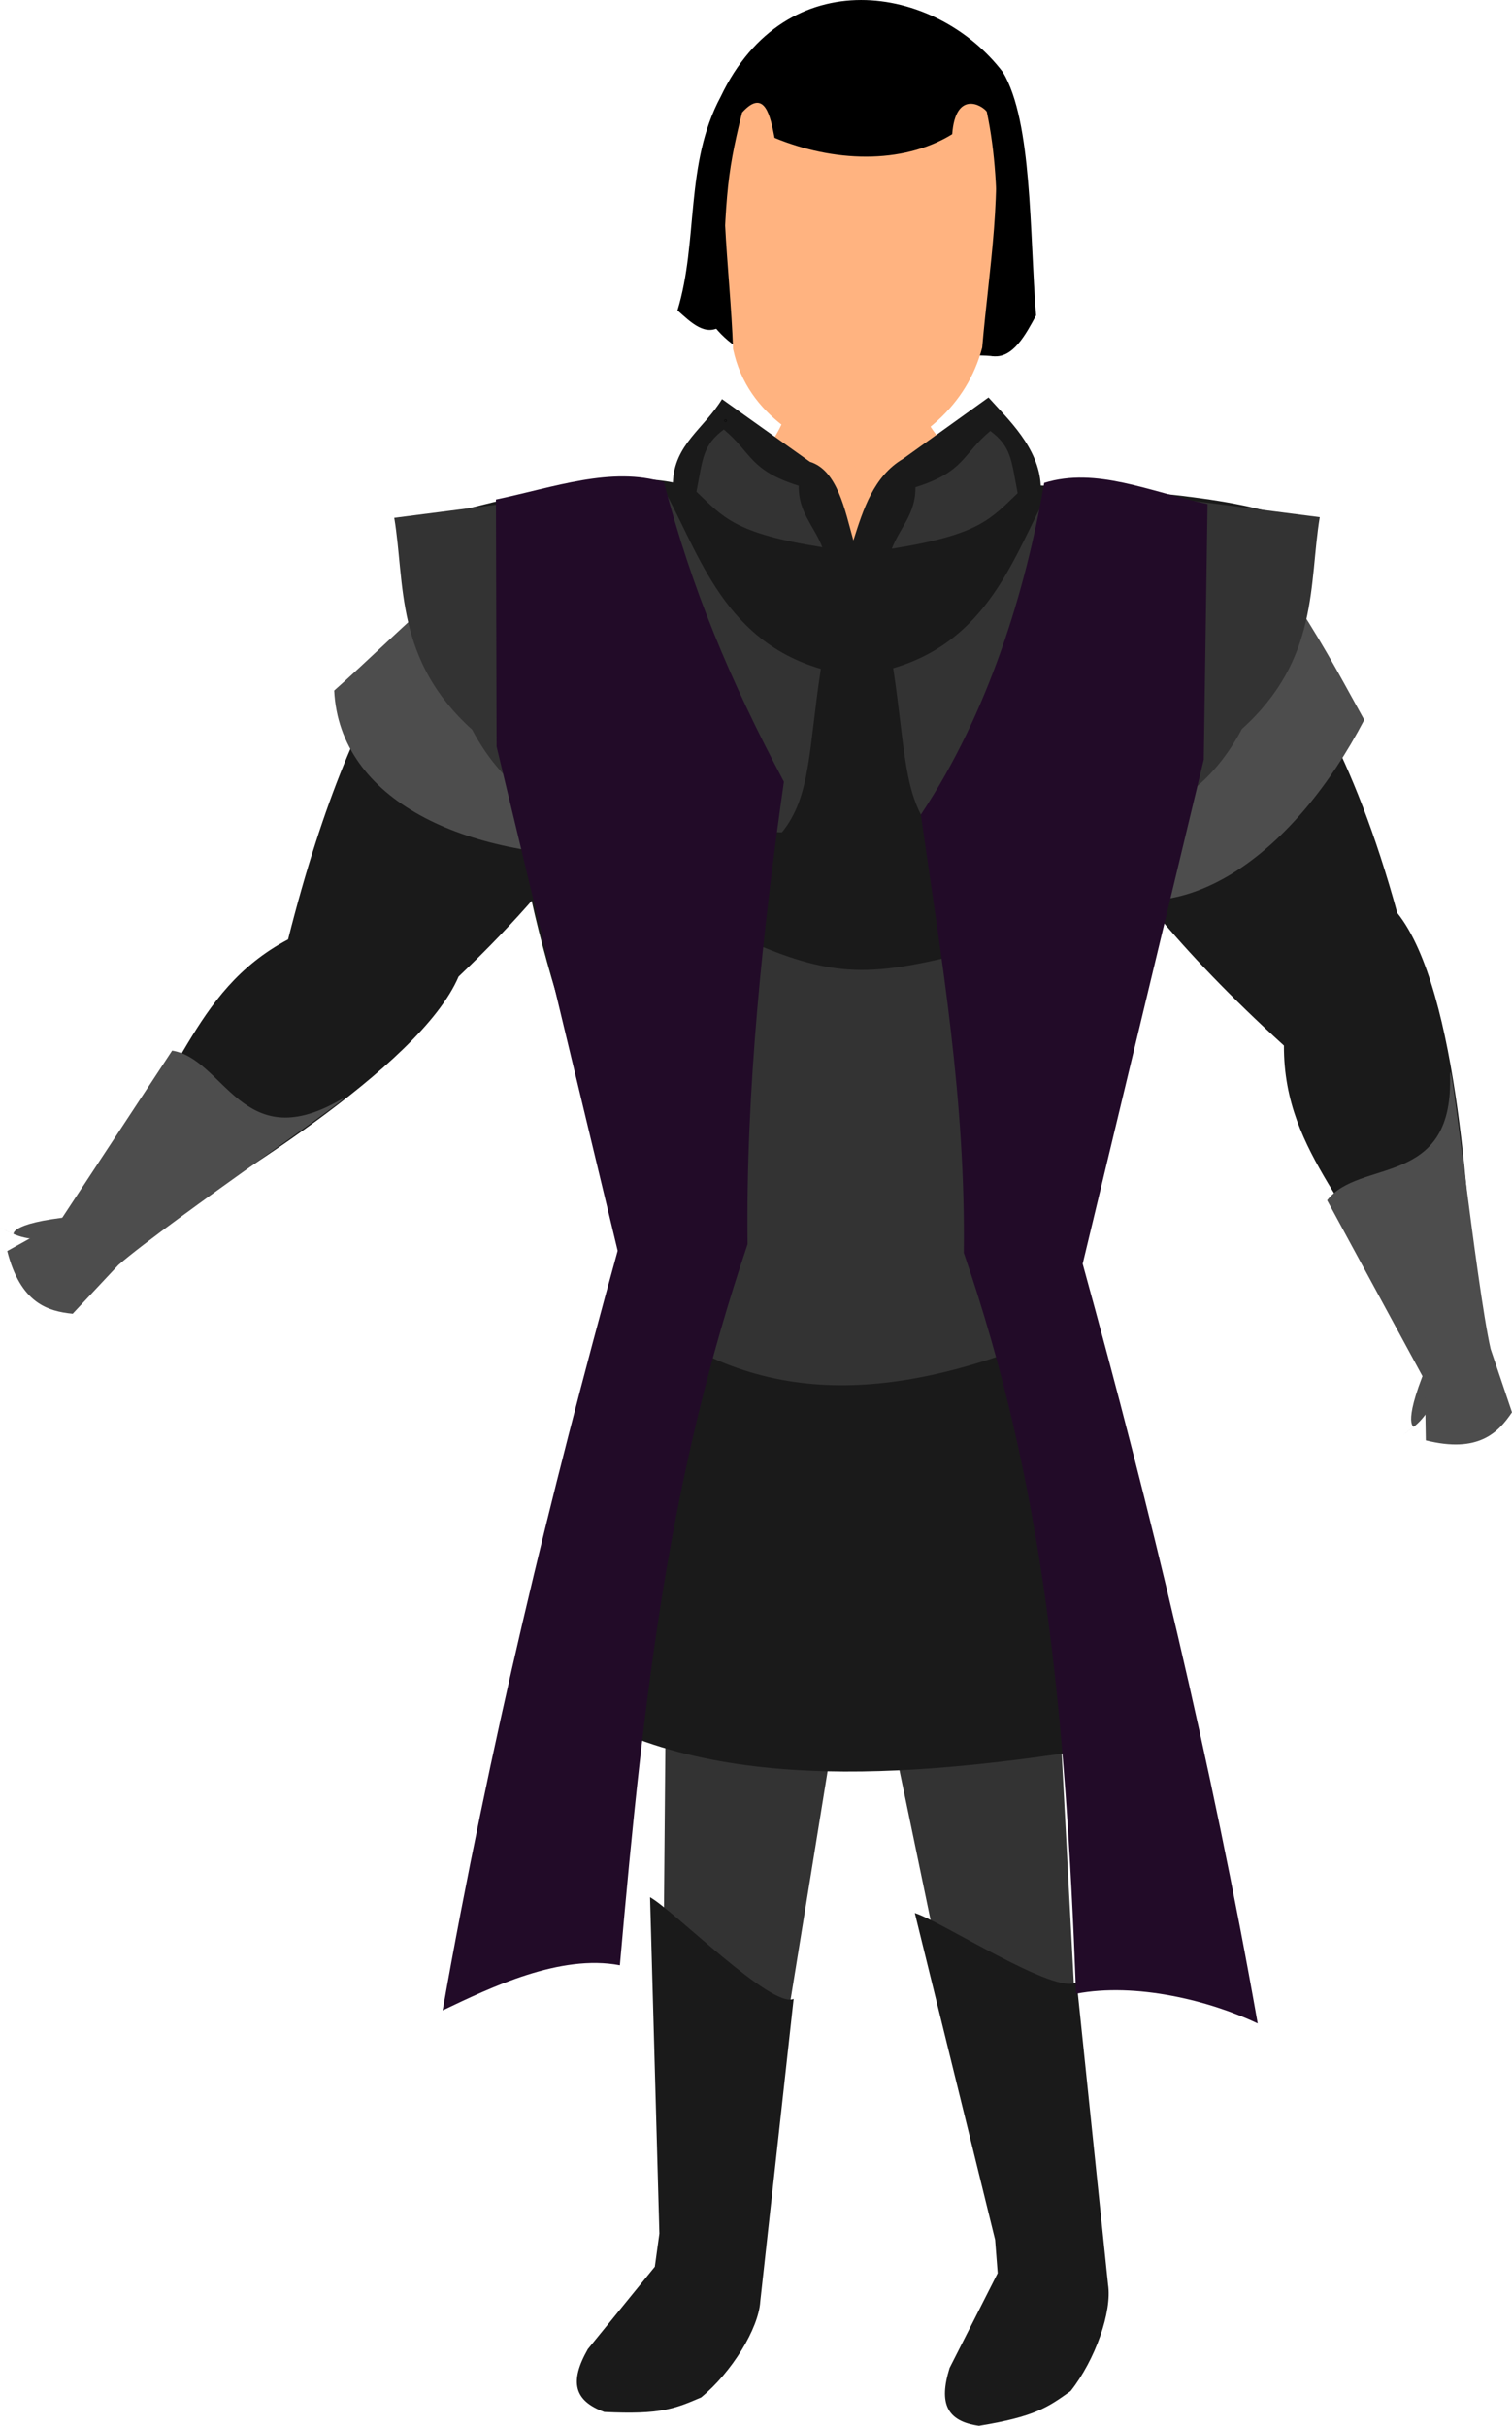 <?xml version="1.0" encoding="UTF-8" standalone="no"?>
<svg
   xmlns:dc="http://purl.org/dc/elements/1.1/"
   xmlns:cc="http://creativecommons.org/ns#"
   xmlns:rdf="http://www.w3.org/1999/02/22-rdf-syntax-ns#"
   xmlns:svg="http://www.w3.org/2000/svg"
   xmlns="http://www.w3.org/2000/svg"
   xmlns:sodipodi="http://sodipodi.sourceforge.net/DTD/sodipodi-0.dtd"
   xmlns:inkscape="http://www.inkscape.org/namespaces/inkscape"
   inkscape:export-ydpi="241.905"
   inkscape:export-xdpi="241.905"
   inkscape:export-filename="C:\Users\260862\Desktop\bartender.png"
   width="183.118mm"
   height="293.767mm"
   viewBox="0 0 183.118 293.767"
   version="1.1"
   id="svg8"
   inkscape:version="1.0 (4035a4fb49, 2020-05-01)"
   sodipodi:docname="governor.svg">
  <defs
     id="defs2">
    <clipPath
       clipPathUnits="userSpaceOnUse"
       id="clipPath4045">
      <path
         style="fill:none;stroke:#000000;stroke-width:0.265px;stroke-linecap:butt;stroke-linejoin:miter;stroke-opacity:1"
         d="M 87.197,57.598 C 88.696,71.31 86.336,84.021 68.798,92.797 L 14.4,175.728 -18.399,142.395 27.466,50.665 Z"
         id="path4047"
         sodipodi:nodetypes="cccccc" />
    </clipPath>
  </defs>
  <sodipodi:namedview
     inkscape:guide-bbox="true"
     showguides="true"
     id="base"
     pagecolor="#ffffff"
     bordercolor="#666666"
     borderopacity="1.0"
     inkscape:pageopacity="0.0"
     inkscape:pageshadow="2"
     inkscape:zoom="0.35080277"
     inkscape:cx="-282.1747"
     inkscape:cy="379.21078"
     inkscape:document-units="mm"
     inkscape:current-layer="layer10"
     inkscape:document-rotation="0"
     showgrid="false"
     inkscape:snap-others="true"
     inkscape:object-nodes="true"
     inkscape:snap-global="false"
     inkscape:window-width="1920"
     inkscape:window-height="1017"
     inkscape:window-x="1352"
     inkscape:window-y="-8"
     inkscape:window-maximized="1" />
  <g
     transform="translate(-5.991,-2.527)"
     style="display:inline"
     inkscape:groupmode="layer"
     id="layer10"
     inkscape:label="right_leg">
    <g
       id="g3238-3"
       inkscape:transform-center-x="-5.2749025"
       inkscape:transform-center-y="69.489469"
       transform="rotate(-16.079,133.254,29.581)"
       style="display:inline">
      <g
         id="g1926-3"
         transform="translate(-9.628,-2.391)" />
    </g>
    <g
       inkscape:transform-center-y="62.072931"
       inkscape:transform-center-x="-3.4161181"
       transform="rotate(-12.222,109.688,83.503)"
       style="display:inline"
       id="g2056-3">
      <g
         id="g2061-0">
        <path
           transform="rotate(-5.2,176.23,23.079)"
           inkscape:transform-center-y="55.295672"
           inkscape:transform-center-x="4.9162982"
           id="path3150-1"
           d="m 63.569,265.978 10.574,1.499 30.017,-116.902 c 2.175,-10.62 -26.994,-15.916 -28.613,-4.781 z"
           style="display:inline;fill:#333333;stroke:none;stroke-width:0.265px;stroke-linecap:butt;stroke-linejoin:miter;stroke-opacity:1"
           sodipodi:nodetypes="ccccc" />
        <path
           style="display:inline;fill:#1a1a1a;stroke:none;stroke-width:0.265px;stroke-linecap:butt;stroke-linejoin:miter;stroke-opacity:1"
           d="m 63.569,263.793 -0.915,3.956 -8.989,9.204 c -2.576,3.705 -2.262,6.062 1.298,7.753 6.765,0.959 8.586,0.373 11.841,-0.689 3.971,-2.686 7.7,-7.688 8.19,-10.948 l 7.344,-36.104 c -2.738,1.005 -13.455,-11.948 -16.203,-13.835 z"
           id="path855-3-8"
           sodipodi:nodetypes="ccccccccc"
           transform="rotate(-5.2,176.23,23.079)" />
      </g>
    </g>
  </g>
  <g
     transform="translate(-5.991,-2.527)"
     inkscape:groupmode="layer"
     id="layer9"
     inkscape:label="left_leg"
     style="display:inline">
    <g
       transform="rotate(-5.2,197.741,-84.121)"
       inkscape:transform-center-y="69.07517"
       inkscape:transform-center-x="3.9304165"
       id="g3238">
      <g
         transform="translate(-9.628,-2.391)"
         id="g1926" />
    </g>
    <g
       id="g2056">
      <g
         id="g2061">
        <path
           sodipodi:nodetypes="ccccc"
           style="display:inline;fill:#333333;stroke:none;stroke-width:0.265px;stroke-linecap:butt;stroke-linejoin:miter;stroke-opacity:1"
           d="m 63.569,265.978 10.574,1.499 30.017,-116.902 c 2.175,-10.62 -26.994,-15.916 -28.613,-4.781 z"
           id="path3150"
           inkscape:transform-center-x="4.9162982"
           inkscape:transform-center-y="55.295672"
           transform="rotate(-5.2,176.23,23.079)" />
        <path
           transform="rotate(-5.2,176.23,23.079)"
           sodipodi:nodetypes="ccccccccc"
           id="path855-3"
           d="m 63.569,263.793 -0.915,3.956 -8.989,9.204 c -2.576,3.705 -2.262,6.062 1.298,7.753 6.765,0.959 8.586,0.373 11.841,-0.689 3.971,-2.686 7.7,-7.688 8.19,-10.948 l 7.344,-36.104 c -2.738,1.005 -13.455,-11.948 -16.203,-13.835 z"
           style="display:inline;fill:#1a1a1a;stroke:none;stroke-width:0.265px;stroke-linecap:butt;stroke-linejoin:miter;stroke-opacity:1" />
      </g>
    </g>
  </g>
  <g
     transform="translate(-5.991,-2.527)"
     inkscape:groupmode="layer"
     id="layer8"
     inkscape:label="right_arm"
     style="display:inline">
    <g
       style="display:inline"
       id="g1873-7"
       transform="rotate(-79.025,83.018,13.369)"
       inkscape:transform-center-x="-21.842408"
       inkscape:transform-center-y="46.457826">
      <g
         transform="translate(-3.733,2.4)"
         id="g1862-1">
        <g
           id="g1956-5" />
      </g>
    </g>
    <g
       transform="rotate(-78.973,102.721,32.284)"
       inkscape:transform-center-y="40.380514"
       inkscape:transform-center-x="-15.569053"
       id="g2138-7"
       style="display:inline">
      <g
         transform="rotate(17.636,44.166,598.143)"
         inkscape:transform-center-y="23.146512"
         inkscape:transform-center-x="41.309371"
         id="g2144-5">
        <path
           sodipodi:nodetypes="ccccc"
           id="path1660-9-5-5-3-3"
           d="m -152.455,172.782 c -9.231,0.791 -8.783,2.329 -8.783,2.329 0,0 -3.653,-1.653 -0.085,-0.042 3.568,1.611 9.022,-0.158 9.022,-0.158 z"
           style="display:inline;fill:#4d4d4d;stroke:none;stroke-width:0.265px;stroke-linecap:butt;stroke-linejoin:miter;stroke-opacity:1" />
        <path
           sodipodi:nodetypes="ccccccc"
           id="path1844-5-7"
           d="m -150.749,166.444 c 5.146,4.427 2.325,2.055 5.817,8.195 8.307,-5.297 32.704,-20.014 37.338,-31.138 28.501,-27.517 25.013,-44.052 23.107,-45.978 -1.868,-9.343 -13.335,-9.454 -18.947,-5.442 -5.798,3.851 -16.581,13.088 -24.841,47.081 -12.049,6.527 -12.664,18.25 -22.474,27.282 z"
           style="display:inline;fill:#1a1a1a;stroke:none;stroke-width:0.265px;stroke-linecap:butt;stroke-linejoin:miter;stroke-opacity:1" />
        <path
           sodipodi:nodetypes="cccccsc"
           id="path895-3-2-1-0-7"
           d="m -142.209,152.743 -13.48,20.862 -6.294,3.569 c 1.649,6.31 4.986,7.254 7.986,7.529 l 5.492,-5.952 c 5.945,-5.253 31.271,-22.823 26.449,-20.055 -11.585,6.649 -13.818,-4.962 -20.152,-5.953 z"
           style="fill:#4d4d4d;stroke:none;stroke-width:0.265px;stroke-linecap:butt;stroke-linejoin:miter;stroke-opacity:1" />
        <path
           sodipodi:nodetypes="ccccc"
           id="path2132-0"
           d="m -122.938,108.985 c 0.767,13.285 15.929,20.132 33.94,19.798 4.161,-6.615 13.084,-19.635 13.387,-28.66 -1.438,-8.449 -5.235,-15.907 -18.478,-14.519 -8.296,2.876 -21.669,16.949 -28.849,23.381 z"
           style="fill:#4d4d4d;stroke:none;stroke-width:0.265px;stroke-linecap:butt;stroke-linejoin:miter;stroke-opacity:1" />
      </g>
    </g>
  </g>
  <g
     transform="translate(-5.991,-2.527)"
     inkscape:groupmode="layer"
     id="layer7"
     inkscape:label="left_arm"
     style="display:inline">
    <g
       id="g2138"
       inkscape:transform-center-x="16.853588"
       inkscape:transform-center-y="47.267728"
       transform="rotate(-17.173,55.717,39.552)">
      <g
         id="g2144"
         inkscape:transform-center-x="41.309371"
         inkscape:transform-center-y="23.146512"
         transform="rotate(17.636,44.166,598.143)">
        <path
           style="display:inline;fill:#4d4d4d;stroke:none;stroke-width:0.265px;stroke-linecap:butt;stroke-linejoin:miter;stroke-opacity:1"
           d="m -152.455,172.782 c -9.231,0.791 -8.783,2.329 -8.783,2.329 0,0 -3.653,-1.653 -0.085,-0.042 3.568,1.611 9.022,-0.158 9.022,-0.158 z"
           id="path1660-9-5-5-3"
           sodipodi:nodetypes="ccccc" />
        <path
           style="display:inline;fill:#1a1a1a;stroke:none;stroke-width:0.265px;stroke-linecap:butt;stroke-linejoin:miter;stroke-opacity:1"
           d="m -150.749,166.444 c 5.146,4.427 2.325,2.055 5.817,8.195 8.307,-5.297 32.704,-20.014 37.338,-31.138 28.501,-27.517 25.013,-44.052 23.107,-45.978 -1.868,-9.343 -13.335,-9.454 -18.947,-5.442 -5.798,3.851 -16.581,13.088 -24.841,47.081 -12.049,6.527 -12.664,18.25 -22.474,27.282 z"
           id="path1844-5"
           sodipodi:nodetypes="ccccccc" />
        <path
           style="fill:#4d4d4d;stroke:none;stroke-width:0.265px;stroke-linecap:butt;stroke-linejoin:miter;stroke-opacity:1"
           d="m -142.209,152.743 -13.48,20.862 -6.294,3.569 c 1.649,6.31 4.986,7.254 7.986,7.529 l 5.492,-5.952 c 5.945,-5.253 31.271,-22.823 26.449,-20.055 -11.585,6.649 -13.818,-4.962 -20.152,-5.953 z"
           id="path895-3-2-1-0"
           sodipodi:nodetypes="cccccsc" />
        <path
           style="fill:#4d4d4d;stroke:none;stroke-width:0.265px;stroke-linecap:butt;stroke-linejoin:miter;stroke-opacity:1"
           d="m -122.938,108.985 c 0.767,13.285 15.929,20.132 33.94,19.798 4.161,-6.615 13.084,-19.635 13.387,-28.66 -1.438,-8.449 -5.235,-15.907 -18.478,-14.519 -8.296,2.876 -21.669,16.949 -28.849,23.381 z"
           id="path2132"
           sodipodi:nodetypes="ccccc" />
      </g>
    </g>
  </g>
  <g
     transform="translate(-5.991,-2.527)"
     inkscape:label="torso"
     inkscape:groupmode="layer"
     id="layer1"
     style="display:inline">
    <path
       sodipodi:nodetypes="ccccccc"
       id="path895-3"
       d="m 97.798,58.028 c 3.812,-4.051 3.637,-7.056 5.479,-11.902 l 11.927,-0.211 c 1.698,3.383 1.994,8.287 6.625,11.571 33.043,11.383 19.327,13.033 7.147,94.474 l -38.176,0.378 C 77.593,78.106 62.65,70.474 97.798,58.028 Z"
       style="fill:#ffb380;stroke:none;stroke-width:0.265px;stroke-linecap:butt;stroke-linejoin:miter;stroke-opacity:1" />
    <rect
       transform="rotate(26.613)"
       y="-202.424"
       x="609.907"
       height="1.2"
       width="18.666"
       id="rect1426-4-1-7-1"
       style="opacity:0.99;fill:#e6e6e6;stroke:none;stroke-width:0.265;stroke-dasharray:0.265, 0.529" />
    <path
       style="fill:#1a1a1a;stroke:none;stroke-width:0.265px;stroke-linecap:butt;stroke-linejoin:miter;stroke-opacity:1"
       d="m 93.436,50.864 10.647,7.588 c 3.331,1.022 4.239,5.861 5.261,9.523 1.202,-3.795 2.454,-7.764 6.011,-9.877 l 10.353,-7.436 c 2.305,2.591 6.088,6.013 6.333,10.664 9.425,0.379 26.019,1.439 31.19,4.655 -0.278,9.871 -7.555,18.486 -15.637,27.647 0.966,19.861 -8.898,40.749 -14.096,60.61 1.341,32.543 6.892,51.31 4.659,60.143 -18.027,2.678 -46.181,6.373 -64.122,-5.948 -0.64,-33.077 6.222,-26.526 9.308,-55.704 C 76.904,132.995 68.127,112.505 68.069,92.769 57.311,83.997 56.787,75.425 53.927,65.994 c 8.461,-1.183 23.829,-7.024 33.557,-5.04 0.173,-4.615 3.746,-6.492 5.952,-10.091 z"
       id="path1946"
       sodipodi:nodetypes="cccccccccccccccc" />
    <path
       sodipodi:nodetypes="cccccc"
       id="path2009-7"
       d="m 114.163,83.451 c 1.508,9.854 1.196,15.471 4.714,19.798 13.875,-0.773 29.218,3.183 37.523,-12.445 9.395,-8.468 8.101,-17.65 9.428,-25.644 l -32.243,-4.148 c -4.398,7.425 -7.097,18.82 -19.421,22.438 z"
       style="display:inline;fill:#333333;stroke:none;stroke-width:0.265px;stroke-linecap:butt;stroke-linejoin:miter;stroke-opacity:1" />
    <path
       style="fill:#333333;stroke:none;stroke-width:0.265px;stroke-linecap:butt;stroke-linejoin:miter;stroke-opacity:1"
       d="m 105.403,83.53 c -1.508,9.854 -1.196,15.471 -4.714,19.798 -13.875,-0.773 -29.218,3.183 -37.523,-12.445 -9.395,-8.468 -8.101,-17.65 -9.428,-25.644 l 32.243,-4.148 c 4.398,7.425 7.097,18.82 19.421,22.438 z"
       id="path2009"
       sodipodi:nodetypes="cccccc" />
    <path
       style="fill:#333333;stroke:none;stroke-width:0.265px;stroke-linecap:butt;stroke-linejoin:miter;stroke-opacity:1"
       d="m 73.914,124.447 22.438,-8.108 c 11.464,5.102 15.916,4.316 29.226,0.943 l 18.856,7.542 -10.748,39.408 c -17.976,7.442 -34.82,9.575 -50.156,-2.64 z"
       id="path2011"
       sodipodi:nodetypes="ccccccc" />
    <path
       id="path1948"
       d="m 66.053,63.019 0.078,29.911 14.666,61.065 c -8.153,29.579 -15.527,59.937 -21.199,91.997 5.841,-2.789 14.235,-6.848 21.466,-5.466 2.994,-34.128 5.98,-59.151 15.466,-87.33 -0.234,-18.502 1.852,-38.191 4.4,-55.998 C 94.422,84.945 89.775,73.879 86.397,60.931 80.033,58.977 73.105,61.537 66.053,63.019 Z"
       style="fill:#220b28;stroke:none;stroke-width:0.265px;stroke-linecap:butt;stroke-linejoin:miter;stroke-opacity:1"
       sodipodi:nodetypes="ccccccccc" />
    <path
       sodipodi:nodetypes="ccccccccc"
       style="display:inline;fill:#220b28;stroke:none;stroke-width:0.265px;stroke-linecap:butt;stroke-linejoin:miter;stroke-opacity:1"
       d="m 152.234,63.566 -0.455,30.946 -14.666,61.065 c 8.153,29.579 15.527,59.937 21.199,91.997 -5.841,-2.789 -14.769,-4.981 -21.999,-3.6 -1.287,-34.697 -3.923,-61.615 -13.6,-89.73 0.234,-18.502 -2.652,-35.258 -5.2,-53.065 8.176,-12.252 12.721,-27.226 14.942,-40.174 6.364,-1.954 12.727,1.08 19.778,2.562 z"
       id="path1948-1" />
    <circle
       id="path1988"
       style="fill:#220b28;stroke:#000000;stroke-width:0.265"
       cx="93.864"
       cy="53.465"
       r="0.018" />
    <path
       style="fill:#333333;stroke:none;stroke-width:0.265px;stroke-linecap:butt;stroke-linejoin:miter;stroke-opacity:1"
       d="m 93.652,54.541 c 3.421,2.845 3.079,4.932 9.07,6.813 -0.062,3.197 1.896,4.931 2.861,7.444 -10.659,-1.68 -11.981,-3.633 -15.245,-6.722 0.778,-4.035 0.761,-5.631 3.314,-7.535 z"
       id="path1990"
       sodipodi:nodetypes="ccccc" />
    <path
       sodipodi:nodetypes="ccccc"
       id="path1990-5"
       d="m 125.927,54.718 c -3.421,2.845 -3.079,4.932 -9.07,6.813 0.062,3.197 -1.896,4.931 -2.861,7.444 10.659,-1.68 11.981,-3.633 15.245,-6.722 -0.778,-4.035 -0.761,-5.631 -3.314,-7.535 z"
       style="display:inline;fill:#333333;stroke:none;stroke-width:0.265px;stroke-linecap:butt;stroke-linejoin:miter;stroke-opacity:1" />
  </g>
  <g
     transform="translate(-5.991,-2.527)"
     inkscape:groupmode="layer"
     id="layer11"
     inkscape:label="head"
     style="display:inline">
    <path
       sodipodi:nodetypes="ccccc"
       id="path1944"
       d="m 91.892,41.253 c 7.285,10.514 23.224,3.268 34.6,4.431 4.105,-34.499 0.743,-27.915 -0.283,-31.866 -16.439,-10.159 -28.329,-6.23 -33.186,2.074 -3.168,7.337 -1.466,16.623 -1.131,25.361 z"
       style="fill:#000000;stroke:none;stroke-width:0.265px;stroke-linecap:butt;stroke-linejoin:miter;stroke-opacity:1" />
    <path
       sodipodi:nodetypes="cccccc"
       id="path899-9"
       d="m 94.616,15.104 c -2.035,9.148 -0.188,19.684 0.154,29.682 1.807,8.472 9.306,11.516 14.806,14.291 8.074,-2.818 13.509,-7.444 15.369,-14.459 0.813,-9.593 2.618,-19.236 1.13,-28.714 C 108.193,4.869 102.52,10.521 94.616,15.104 Z"
       style="fill:#ffb380;stroke:none;stroke-width:0.265px;stroke-linecap:butt;stroke-linejoin:miter;stroke-opacity:1" />
    <path
       style="fill:#000000;stroke:none;stroke-width:0.265px;stroke-linecap:butt;stroke-linejoin:miter;stroke-opacity:1"
       d="m 121.31,18.777 c 0.405,-5.338 3.61,-3.543 4.188,-2.726 2.103,9.856 0.939,20.945 0.576,29.579 2.568,0.48 4.194,-2.704 5.396,-4.901 -0.801,-9.998 -0.437,-23.474 -4.017,-29.457 -8.15,-10.706 -26.29,-13.596 -34.176,2.956 -4.377,8.152 -2.681,17.511 -5.239,25.89 1.626,1.439 3.404,3.268 5.359,1.859 0.455,-15.485 0.46,-17.713 2.463,-25.817 2.768,-3.078 3.454,0.542 3.938,3.06 7.035,2.904 15.394,3.31 21.513,-0.442 z"
       id="path1942"
       sodipodi:nodetypes="ccccccccccc" />
  </g>
</svg>
